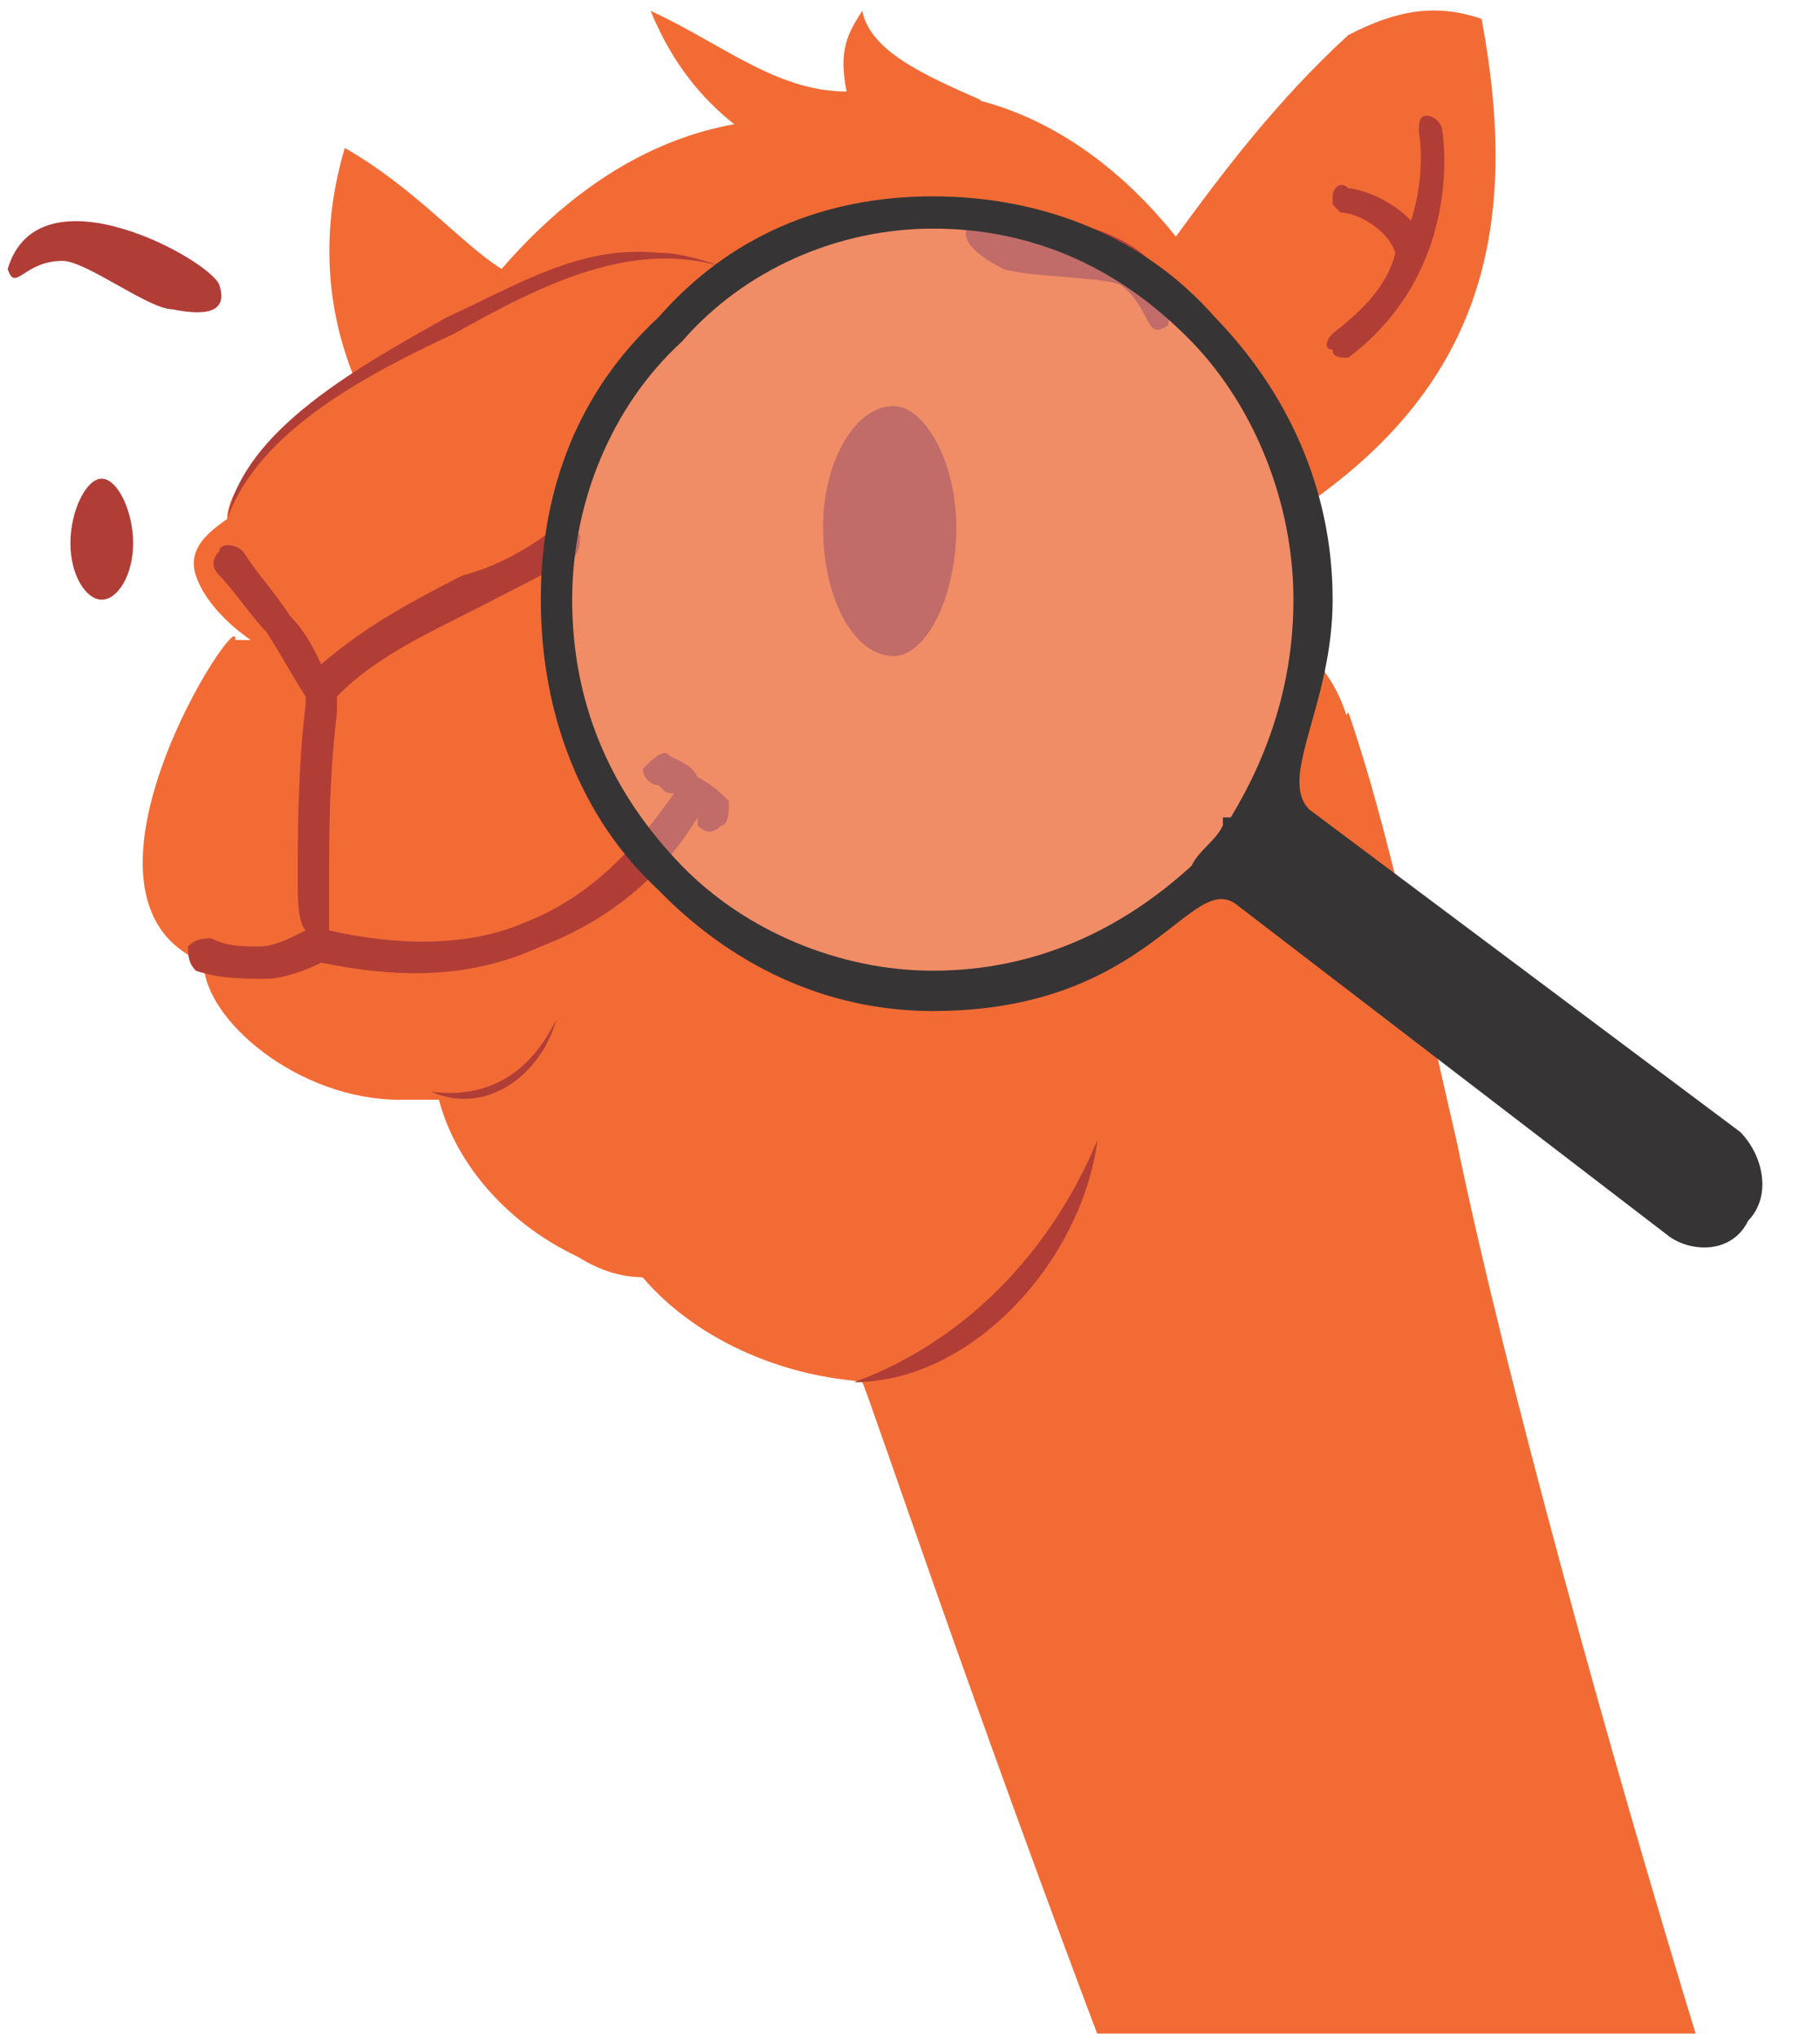 <svg width="143" height="160" viewBox="0 0 143 160" fill="none" xmlns="http://www.w3.org/2000/svg">
<g clip-path="url(#clip0_253_253)">
<path d="M133.658 161.133C126.266 137.059 118.258 107.917 114.563 90.178C111.483 76.874 109.019 64.837 105.939 55.968L65.899 107.917C66.515 107.917 67.131 108.55 67.747 108.55C68.363 109.817 76.371 133.891 87.459 163.033C94.235 164.934 101.627 166.201 109.019 166.201C117.642 166.201 126.266 164.934 133.658 161.133Z" fill="#F26B35"/>
<path fill-rule="evenodd" clip-rule="evenodd" d="M107.787 35.062C106.555 36.329 104.707 38.229 102.859 39.496C103.475 43.297 104.091 47.732 104.091 51.533C104.091 52.167 104.091 52.167 104.091 52.8C105.939 55.334 106.555 58.502 106.555 61.669C106.555 64.204 105.939 66.104 105.323 68.005C105.939 68.638 105.939 69.905 105.939 71.172C105.939 80.675 100.395 89.544 92.387 93.979C89.923 102.215 80.683 108.55 69.596 108.55C62.204 108.55 54.812 105.383 50.5 100.314C48.652 100.314 46.804 99.681 44.956 98.414C46.188 63.57 73.908 35.695 107.787 35.062Z" fill="#F26B35"/>
<path d="M76.987 43.297C77.603 45.831 78.219 47.098 79.451 47.098C81.299 47.098 81.915 45.197 81.915 42.663C81.915 42.03 81.915 41.396 81.915 40.763C80.683 42.03 78.835 42.663 76.987 43.297Z" fill="#B13D37"/>
<path d="M55.427 64.837C55.427 65.471 56.043 65.471 56.659 64.837C57.275 64.837 57.275 63.57 57.275 62.937C56.659 62.937 56.659 62.937 56.659 62.937C56.043 63.57 55.427 64.204 55.427 64.837Z" fill="#B13D37"/>
<path d="M86.227 89.545C84.995 99.048 76.371 108.551 67.131 108.551C75.755 105.383 82.531 98.414 86.227 89.545Z" fill="#B13D37"/>
<path d="M125.65 134.526C120.722 118.054 116.411 101.582 114.563 90.179C111.483 76.875 109.019 64.838 105.939 55.969L65.899 107.918C66.515 107.918 67.131 108.551 67.747 108.551C68.363 109.185 71.443 119.321 76.987 134.526H125.65Z" fill="#F26B35"/>
<path d="M5.532 42.664C5.532 45.198 6.764 47.099 7.996 47.099C9.228 47.099 10.46 45.198 10.46 42.664C10.46 40.13 9.228 37.596 7.996 37.596C6.764 37.596 5.532 40.13 5.532 42.664Z" fill="#B13D37"/>
<path fill-rule="evenodd" clip-rule="evenodd" d="M34.484 86.376C33.868 86.376 32.636 86.376 31.404 86.376C23.396 86.376 16.004 80.041 16.004 75.607C3.684 70.538 19.084 47.098 18.468 50.266H19.7C17.852 48.999 16.004 47.098 15.388 45.197C14.772 43.297 16.004 42.03 17.852 40.763C17.852 38.229 21.548 33.794 27.708 29.359C26.476 26.192 24.628 19.857 27.092 11.621C32.636 14.788 36.332 19.223 39.412 21.124C44.34 15.422 50.5 10.987 57.892 9.72C62.204 7.82 66.516 7.186 71.443 7.186C79.451 7.186 86.843 11.621 92.387 18.59C96.083 13.521 100.395 7.82 105.939 2.751C109.635 0.851 112.715 0.217 116.411 1.484C119.491 17.956 116.411 29.993 102.859 39.496C103.475 43.297 104.091 47.732 104.091 51.533C104.091 52.166 104.091 52.166 104.091 52.8C105.939 55.334 106.555 58.502 106.555 61.669C106.555 64.203 105.939 66.104 105.323 68.004C105.939 68.638 105.939 69.905 105.939 71.172C105.939 80.675 100.395 89.544 92.387 93.979C89.923 102.215 80.683 108.55 69.595 108.55C62.204 108.55 54.812 105.382 50.5 100.314C43.108 99.047 36.332 93.345 34.484 86.376Z" fill="#F26B35"/>
<path d="M0.604 21.125C1.22 23.025 1.836 20.491 4.916 20.491C6.764 20.491 11.692 24.292 13.54 24.292C16.62 24.926 17.852 24.292 17.236 22.392C16.62 20.491 3.068 12.889 0.604 21.125Z" fill="#B13D37"/>
<path d="M104.707 27.459C104.091 27.459 104.091 26.826 104.707 26.192C107.171 24.291 109.019 22.391 109.635 19.857C109.019 17.956 106.555 16.689 105.323 16.689L104.707 16.056V15.422C104.707 14.789 105.323 14.155 105.939 14.789C106.555 14.789 109.019 15.422 110.867 17.323C112.099 13.522 111.483 10.354 111.483 10.354C111.483 9.72 111.483 9.087 112.099 9.087C112.715 9.087 113.331 9.72 113.331 10.354C113.331 10.354 115.179 21.124 105.939 28.093C105.323 28.093 104.707 28.093 104.707 27.459Z" fill="#B13D37"/>
<path d="M44.956 43.931C45.572 43.297 45.572 42.663 45.572 42.03C44.956 41.397 44.34 41.397 43.724 41.397C41.26 43.297 38.796 44.564 36.332 45.198C32.636 47.098 28.94 48.999 25.244 52.166C24.628 50.899 24.012 49.632 22.78 48.365C21.548 46.465 20.316 45.198 19.084 43.297C18.468 42.663 17.236 42.663 17.236 43.297C16.62 43.931 16.62 44.564 17.236 45.198C18.468 46.465 19.7 48.365 20.932 49.632C22.164 51.533 22.78 52.8 24.012 54.7V55.334C23.396 60.402 23.396 65.47 23.396 69.272C23.396 70.538 23.396 72.439 24.012 73.073C22.78 73.706 21.548 74.34 20.316 74.34C19.084 74.34 17.852 74.34 16.62 73.706C16.004 73.706 15.388 73.706 14.772 74.34C14.772 74.973 14.772 75.607 15.388 76.24C17.236 76.874 19.084 76.874 20.932 76.874C22.164 76.874 24.012 76.24 25.244 75.607C31.404 76.874 36.948 76.874 42.492 74.34C47.419 72.439 51.731 69.272 54.811 64.203V64.837C55.427 65.47 56.043 65.47 56.659 64.837C57.275 64.837 57.275 63.57 57.275 62.936C56.659 62.303 56.043 61.669 54.811 61.036C54.195 59.769 52.964 59.769 52.347 59.135C51.731 59.135 51.115 59.769 50.499 60.402C50.499 61.036 51.115 61.669 51.731 61.669C52.347 62.303 52.347 62.303 52.964 62.303C49.883 66.737 46.188 70.538 41.26 72.439C36.948 74.34 31.404 74.34 25.86 73.073C25.86 72.439 25.86 72.439 25.86 72.439C25.86 72.439 25.86 71.172 25.86 69.272C25.86 65.47 25.86 61.036 26.476 55.968V54.7C29.556 51.533 33.868 49.632 37.564 47.732C40.028 46.465 42.492 45.198 44.956 43.931Z" fill="#B13D37"/>
<path d="M86.227 89.545C84.995 99.048 76.371 108.551 67.131 108.551C75.755 105.383 82.531 98.414 86.227 89.545Z" fill="#B13D37"/>
<path d="M17.852 40.764C19.084 33.795 28.324 28.727 35.1 24.925C40.644 22.391 45.572 19.224 51.731 19.857C53.579 19.857 55.427 20.491 57.275 21.124C49.883 18.59 42.492 22.391 35.716 26.193C28.94 29.36 20.316 33.795 17.852 40.764Z" fill="#B13D37"/>
<path d="M43.724 80.042C42.492 84.477 38.18 87.644 33.868 85.744C38.796 86.377 41.876 83.843 43.724 80.042Z" fill="#B13D37"/>
<path d="M91.771 25.559C89.923 26.826 90.539 24.292 88.075 22.392C86.843 21.758 80.683 21.758 78.835 21.124C76.371 19.857 75.14 18.59 76.371 17.323C78.835 16.056 93.619 17.323 91.771 25.559Z" fill="#B13D37"/>
<path fill-rule="evenodd" clip-rule="evenodd" d="M78.835 10.354L62.819 12.889C56.043 9.721 52.963 5.286 51.115 0.852C56.659 3.386 60.971 7.187 66.515 7.187C65.899 4.019 66.515 2.752 67.747 0.852C68.363 4.019 72.675 5.92 76.987 7.82L78.835 10.354Z" fill="#F26B35"/>
<path d="M64.667 41.396C64.667 47.098 67.131 51.533 70.211 51.533C72.675 51.533 75.139 47.098 75.139 41.396C75.139 36.328 72.675 31.894 70.211 31.894C67.131 31.894 64.667 36.328 64.667 41.396Z" fill="#B13D37"/>
<path fill-rule="evenodd" clip-rule="evenodd" d="M73.292 16.689C57.276 16.689 43.724 30.626 43.724 47.098C43.724 64.203 57.276 78.14 73.292 78.14C89.924 78.14 103.476 64.203 103.476 47.098C103.476 30.626 89.924 16.689 73.292 16.689Z" fill="#E9E6EB" fill-opacity="0.278"/>
<path d="M73.292 15.422C64.668 15.422 57.276 18.59 51.732 24.925C45.572 30.626 42.492 38.229 42.492 47.098C42.492 55.967 45.572 64.203 51.732 69.905C57.276 75.607 64.668 79.408 73.292 79.408C90.54 79.408 93.62 68.004 97.316 71.172L131.195 97.146C133.043 98.413 136.123 98.413 137.355 95.879C139.203 93.979 138.587 90.811 136.739 88.911L102.859 63.57C100.395 61.035 104.707 55.334 104.707 47.098C104.707 38.229 101.011 30.626 95.468 24.925C89.924 18.59 81.916 15.422 73.292 15.422ZM96.7 64.203C96.7 64.203 96.7 64.203 96.084 64.203V64.837C95.468 66.104 94.236 66.737 93.62 68.004C88.076 73.073 81.3 76.24 73.292 76.24C65.9 76.24 58.508 73.073 53.58 68.004C48.036 62.303 44.956 55.334 44.956 47.098C44.956 39.496 48.036 31.893 53.58 26.825C58.508 21.124 65.9 17.956 73.292 17.956C81.3 17.956 88.076 21.124 93.62 26.825C98.547 31.893 101.627 39.496 101.627 47.098C101.627 53.433 99.779 59.135 96.7 64.203Z" fill="#373435"/>
</g>
<defs>
<clipPath id="clip0_253_253">
<rect width="142.466" height="158.869" fill="white" transform="matrix(-1 0 0 1 143 0.852)"/>
</clipPath>
</defs>
</svg>
